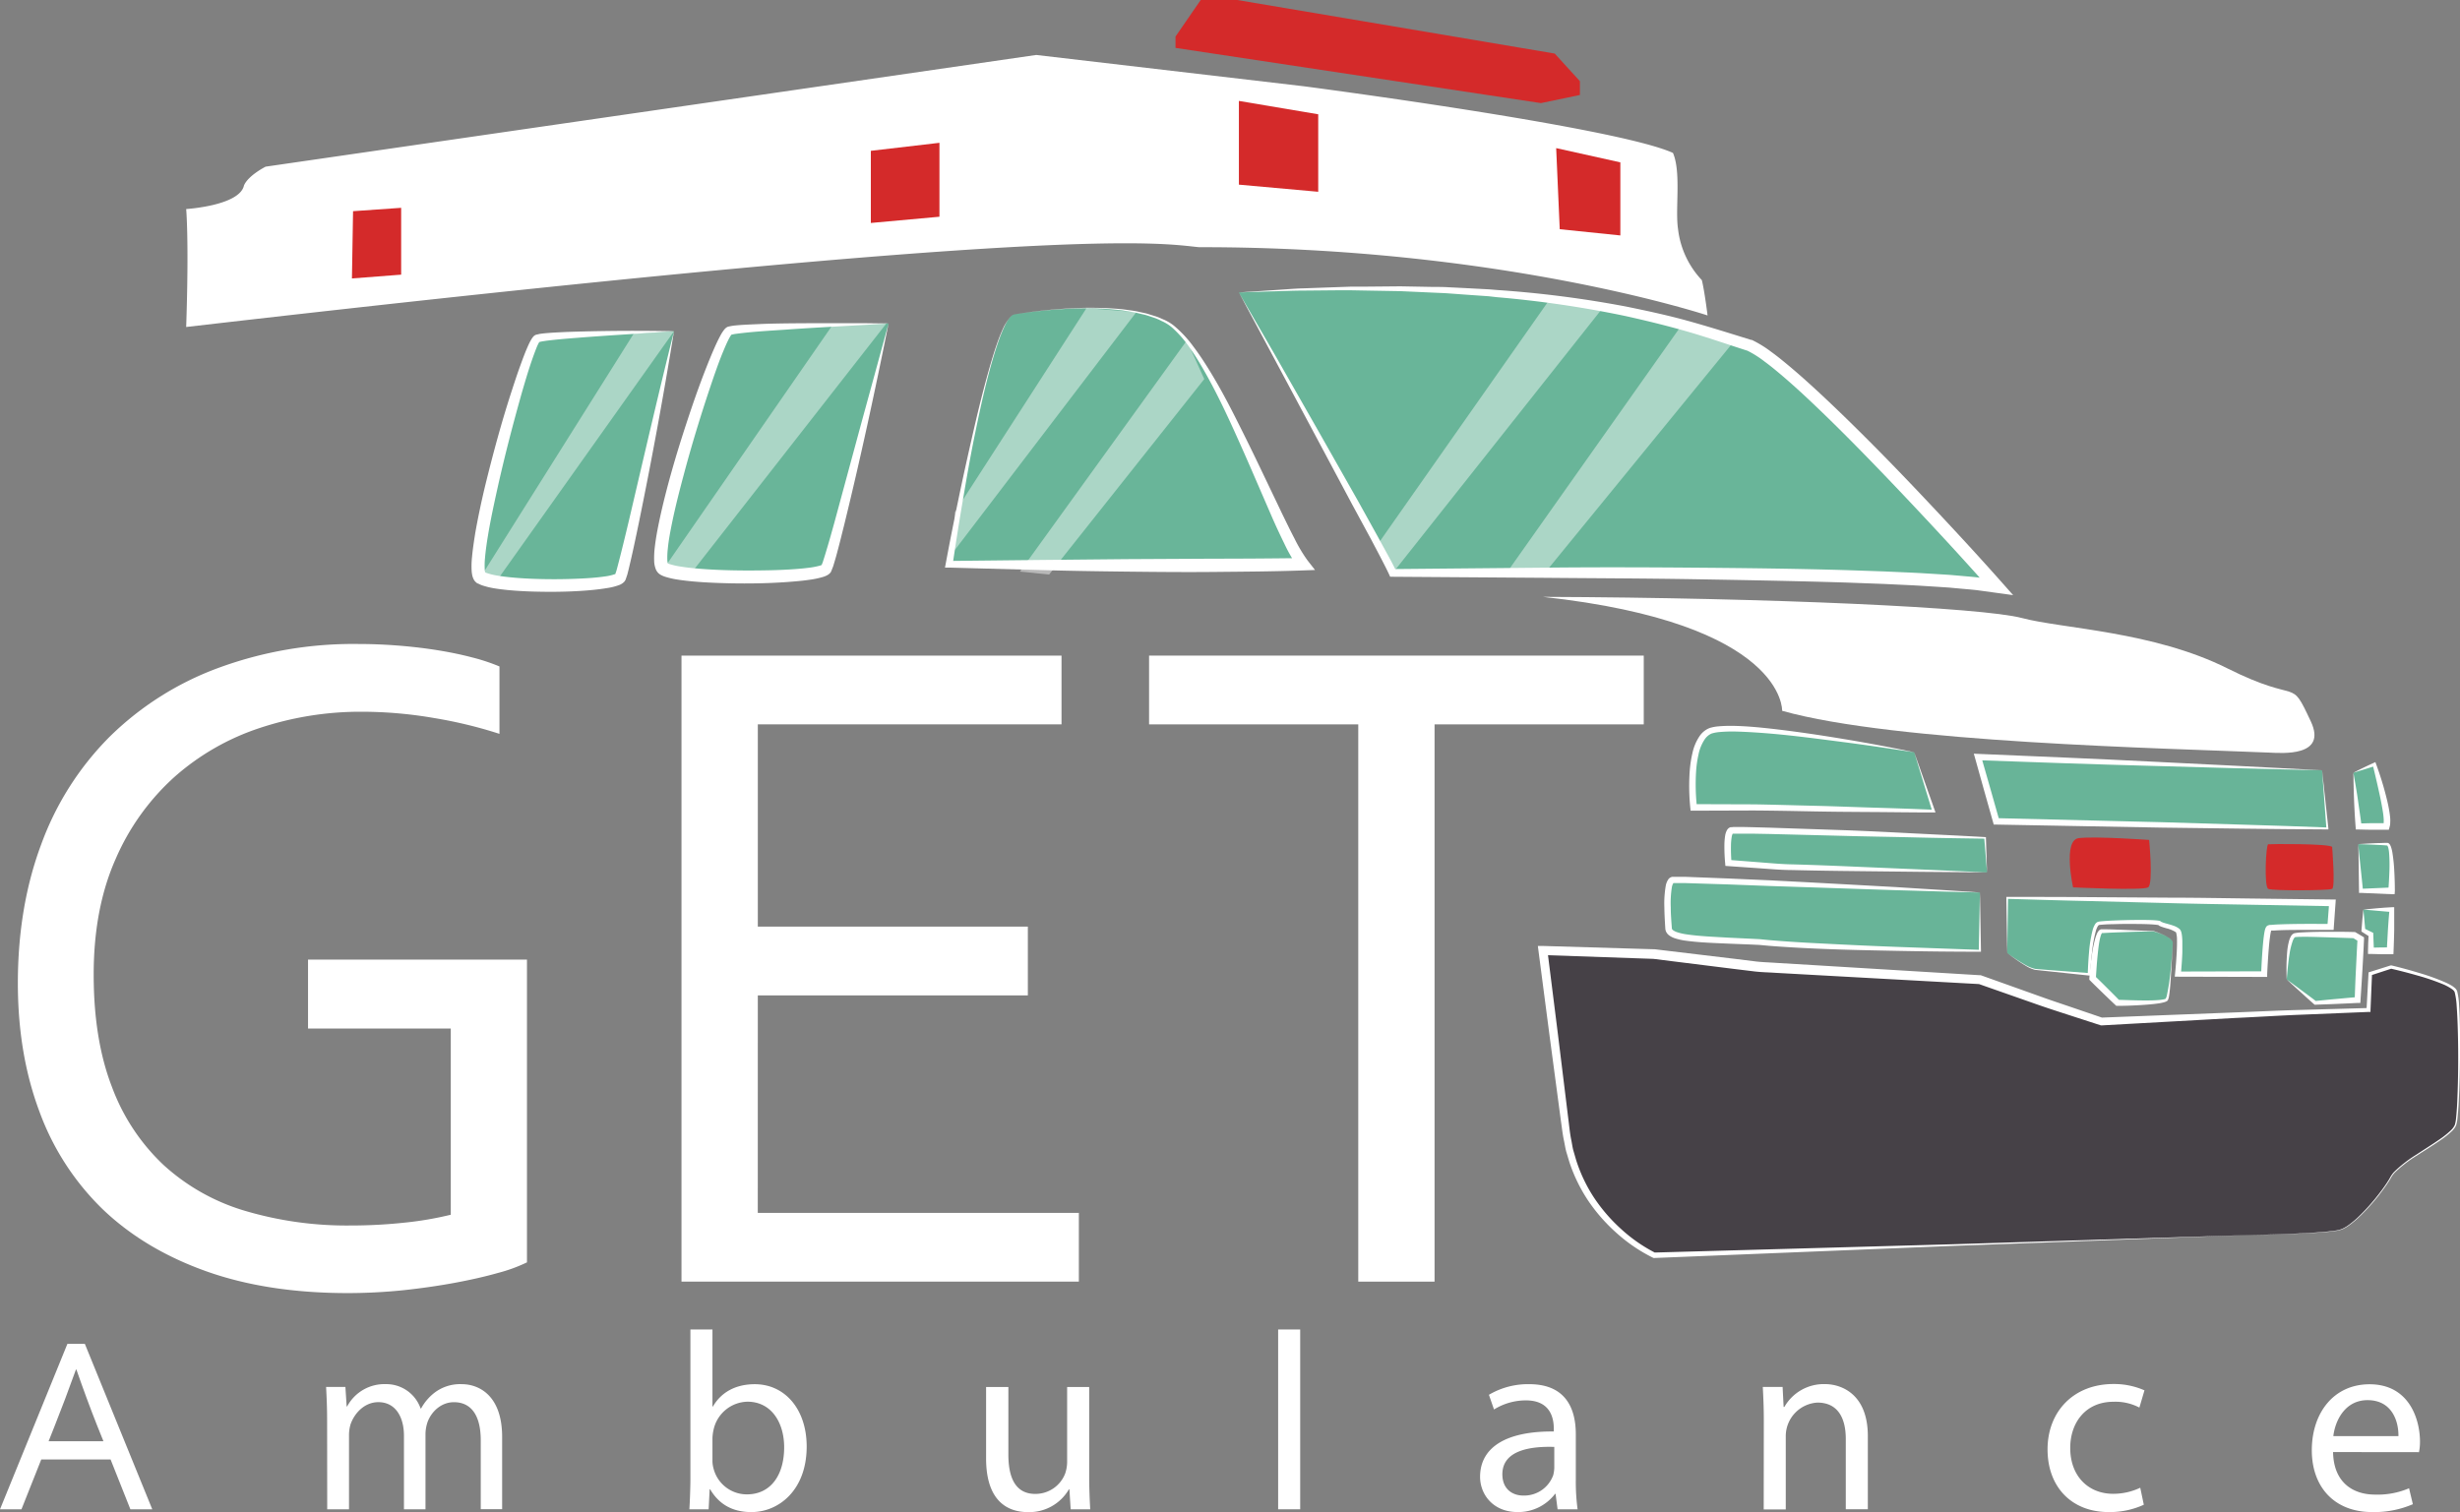 <svg id="Layer_1" data-name="Layer 1" xmlns="http://www.w3.org/2000/svg" viewBox="0 0 745.19 458.17"><rect x="0" y="0" width="745.19" height="458.17" fill="#808080" stroke="none"/><defs><style>.cls-1{fill:#d42a2a;}.cls-2,.cls-6{fill:#fff;}.cls-3{fill:#68b498;}.cls-4{fill:#464147;}.cls-5{fill:#69b599;}.cls-6{opacity:0.44;}</style></defs><title>LOGO-1.5-BG</title><polygon class="cls-1" points="478.59 24.6 470.96 16.23 374.79 0 363.72 0 356.09 11.07 356.09 14.51 466.78 31.24 478.59 28.78 478.59 24.6"/><path class="cls-2" d="M157.92,313.87H114.68V293H181v91.73a47.71,47.71,0,0,1-8.72,3.19q-5.74,1.63-13.11,3t-15.81,2.27a165.92,165.92,0,0,1-16.66.85q-24.39,0-43-6.66T52.44,368.6A79,79,0,0,1,33.3,339q-6.52-17.44-6.52-38.85,0-23.25,7.14-42.25a89.5,89.5,0,0,1,20.7-32.47,92.36,92.36,0,0,1,32.77-20.77,118.23,118.23,0,0,1,42.32-7.3q6.24,0,12.48.5t11.91,1.42q5.67.92,10.49,2.2a57.84,57.84,0,0,1,8.08,2.69v20.42a135.1,135.1,0,0,0-19.56-4.75A129.42,129.42,0,0,0,131,217.89a96.87,96.87,0,0,0-30.84,4.89A73.71,73.71,0,0,0,74.27,237.6a71.64,71.64,0,0,0-17.86,24.88q-6.67,15-6.66,35.09,0,19.71,5.53,34a62.05,62.05,0,0,0,15.66,23.68A63.07,63.07,0,0,0,95.5,369.09a108.4,108.4,0,0,0,32.11,4.47,152.42,152.42,0,0,0,16.16-.85,102.7,102.7,0,0,0,14.15-2.41Z" transform="translate(-21.37 -2.23)"/><path class="cls-2" d="M250.92,369.73h97.26v20.84H227.81V200.88H342.93v20.84h-92V283h81.8v20.84h-81.8Z" transform="translate(-21.37 -2.23)"/><path class="cls-2" d="M455.93,390.57H432.82V221.72H369.45V200.88H519.3v20.84H455.93Z" transform="translate(-21.37 -2.23)"/><path class="cls-2" d="M21.37,459.56l20.42-50.14h5.28L67.5,459.56H60.87l-6-15.1h-21l-6,15.1Zm23-42.34q-3.36,9.36-6.41,17l-1.87,4.72H52.71l-1.9-4.72q-3.09-7.79-6.29-17Z" transform="translate(-21.37 -2.23)"/><path class="cls-2" d="M120.46,432.47c0-3.84-.15-7-.31-10H126l.38,5.91h.15a12.79,12.79,0,0,1,11.74-6.75A11,11,0,0,1,148.78,429h.15a15.31,15.31,0,0,1,4.14-4.83,12.79,12.79,0,0,1,8.21-2.53c4.91,0,12.2,3.15,12.2,16v21.87H167V438.61c0-7.21-2.69-11.51-8.13-11.51-3.84,0-6.83,2.84-8,6.06a12,12,0,0,0-.61,3.45v22.94h-6.52V437.3c0-5.91-2.69-10.21-7.75-10.21-4.22,0-7.29,3.38-8.44,6.75a11.82,11.82,0,0,0-.46,3.3v22.41h-6.6Z" transform="translate(-21.37 -2.23)"/><path class="cls-2" d="M230.51,405.07h6.68V428.4h.15c2.38-4.14,6.68-6.75,12.66-6.75,9.21,0,15.73,7.67,15.73,18.88,0,13.28-8.52,19.87-16.73,19.87-5.37,0-9.67-2.07-12.51-6.91h-.15l-.31,6.06H230.2c.15-2.53.31-6.29.31-9.52Zm6.68,39.6a8.61,8.61,0,0,0,.31,2.46,10.4,10.4,0,0,0,10.13,7.9c7.14,0,11.28-5.75,11.28-14.27,0-7.44-3.84-13.81-11.13-13.81a10.75,10.75,0,0,0-10.21,8.29,14,14,0,0,0-.38,2.76Z" transform="translate(-21.37 -2.23)"/><path class="cls-2" d="M345.7,459.56l-.38-6.06h-.15a13.91,13.91,0,0,1-12.35,6.91c-7.21,0-12.74-4.37-12.74-16.27V422.49h6.75V443c0,7.21,2.3,11.89,8.13,11.89a9.64,9.64,0,0,0,9.06-6.14,11,11,0,0,0,.61-3.53V422.49h6.68v26.93c0,3.91.15,7.14.31,10.13Z" transform="translate(-21.37 -2.23)"/><path class="cls-2" d="M408.55,405.07h6.68v54.48h-6.68Z" transform="translate(-21.37 -2.23)"/><path class="cls-2" d="M498.72,450.65a62.3,62.3,0,0,0,.54,8.9H493.2l-.61-4.68h-.15a14,14,0,0,1-11.36,5.52c-7.44,0-11.36-5.37-11.36-10.67,0-9,8-13.89,22.33-13.74v-.84c0-3.07-.92-8.59-8.44-8.59a18.3,18.3,0,0,0-9.67,2.76l-1.54-4.45a23.24,23.24,0,0,1,12.2-3.22c11.36,0,14.12,7.75,14.12,15.19Zm-6.52-10c-7.37-.23-15.73,1.07-15.73,8.29,0,4.45,3,6.45,6.37,6.45a9.34,9.34,0,0,0,9.05-6.22,11.16,11.16,0,0,0,.31-2.15Z" transform="translate(-21.37 -2.23)"/><path class="cls-2" d="M555.67,432.47c0-3.84-.15-7-.31-10h6l.31,6.06h.23a13.75,13.75,0,0,1,12.28-6.91c5.06,0,13,3.07,13,15.73v22.18h-6.68V438.22c0-6.06-2.23-11-8.59-11a10.19,10.19,0,0,0-9.59,10.05v22.33h-6.68Z" transform="translate(-21.37 -2.23)"/><path class="cls-2" d="M670.78,458.17a24.64,24.64,0,0,1-10.67,2.22c-11.2,0-18.49-7.6-18.49-19s7.83-19.8,20-19.8a22.87,22.87,0,0,1,9.36,1.92l-1.54,5.22a15.66,15.66,0,0,0-7.83-1.76c-8.52,0-13.12,6.37-13.12,14,0,8.59,5.53,13.89,13,13.89a19.07,19.07,0,0,0,8.21-1.84Z" transform="translate(-21.37 -2.23)"/><path class="cls-2" d="M728.11,442.21c.15,9.13,5.91,12.89,12.74,12.89a24.16,24.16,0,0,0,10.28-1.92l1.15,4.83a29.52,29.52,0,0,1-12.35,2.38c-11.43,0-18.26-7.6-18.26-18.72,0-11.28,6.6-20,17.5-20,12,0,15.27,10.59,15.27,17.42a14.82,14.82,0,0,1-.31,3.15Zm19.8-4.83c.08-4.22-1.77-10.9-9.36-10.9-6.83,0-9.82,6.22-10.36,10.9Z" transform="translate(-21.37 -2.23)"/><path class="cls-2" d="M538.63,97.81S476,77,384.57,77.13c-12.25-1.2-38.08-6.89-306.8,24.18.88-26.26,0-35.74,0-35.74s16.19-1,17.51-7.15c1.31-3.06,6.56-5.69,6.56-5.69L335.26,18.88l81,9.48s94.61,12.33,111.89,20.21c2.53,5.88.63,17,1.53,23a27,27,0,0,0,7.22,15.54C537.75,90.59,538.63,97.81,538.63,97.81Z" transform="translate(-21.37 -2.23)"/><polygon class="cls-3" points="703.4 233.41 705.02 251.02 604.7 248.87 599.19 229.37 703.4 233.41"/><path class="cls-2" d="M724.78,235.63l1.91,17.59,0,.33h-.34q-12.54-.07-25.09-.23L676.21,253l-50.16-.92h-.73l-.2-.71c-1.86-6.49-3.65-13-5.48-19.51l-.36-1.26,1.31.06,26.2,1.11c8.74.35,17.45.8,26.14,1.22l26,1.29Zm0,0L698.48,235l-26.09-.73c-8.68-.25-17.34-.47-26-.79l-25.91-.91,1-1.21c1.85,6.5,3.74,13,5.55,19.49l-.93-.72,50.16,1.23,25.07.76q12.54.36,25.07.84l-.31.33Z" transform="translate(-21.37 -2.23)"/><path class="cls-3" d="M601.23,230.17,607.09,248,554,246.88H534.4s-2.24-19,4.49-22.94S601.23,230.17,601.23,230.17Z" transform="translate(-21.37 -2.23)"/><path class="cls-2" d="M601.23,230.17l6.26,17.7.19.54h-.6c-6.06,0-12.12-.09-18.18-.13s-12.12-.07-18.17-.19-12.11-.24-18.17-.28l-18.17.06h-.9l-.09-.88a65,65,0,0,1-.18-11.08,34.67,34.67,0,0,1,.84-5.54,14.58,14.58,0,0,1,2.3-5.31,6.75,6.75,0,0,1,2.35-2,7.19,7.19,0,0,1,.77-.31l.73-.18a14.15,14.15,0,0,1,1.43-.23,45,45,0,0,1,5.57-.15c3.67.1,7.31.46,10.93.86,7.25.83,14.45,1.9,21.63,3.09S594.12,228.66,601.23,230.17Zm0,0c-7.19-1.08-14.38-2.17-21.59-3.1s-14.41-1.9-21.63-2.53c-3.61-.31-7.23-.55-10.82-.65a43.42,43.42,0,0,0-5.32.19,12.49,12.49,0,0,0-1.25.21l-.59.15c-.19.05-.32.14-.49.2a5,5,0,0,0-1.71,1.52,12.85,12.85,0,0,0-1.94,4.66,32.84,32.84,0,0,0-.74,5.24,63.16,63.16,0,0,0,.26,10.71l-1-.88,18.19.06c6.06.09,12.12.29,18.18.43s12.11.39,18.17.57,12.11.37,18.17.64l-.4.55Z" transform="translate(-21.37 -2.23)"/><path class="cls-3" d="M623.29,266.56l-62.38-1.68-16-1.18s-.89-9.48,1-9.87,76.79,2.27,76.79,2.27Z" transform="translate(-21.37 -2.23)"/><path class="cls-2" d="M623.29,266.56l-19.38-.15-19.65-.22c-6.57-.07-13.18-.16-19.79-.33-3.32,0-6.57-.29-9.84-.52l-9.79-.68-.81-.06-.07-.81a52.69,52.69,0,0,1-.23-5.55,18.59,18.59,0,0,1,.24-2.87,4.89,4.89,0,0,1,.55-1.62,2.37,2.37,0,0,1,.38-.48,1.76,1.76,0,0,1,.73-.4c.34,0,.55,0,.83-.06.56,0,1,0,1.46,0l1.37,0,2.73.06,5.44.15,21.76.73c7.25.25,14.5.63,21.75,1s14.49.7,21.74,1.12h.24v.23Zm0,0-.85-10.45.24.24c-7.26-.1-14.51-.21-21.76-.39s-14.51-.27-21.76-.48l-21.75-.55-5.43-.1-2.71,0h-1.35c-.45,0-.92,0-1.26,0h-.52c.18-.06.16-.11.11,0a3.16,3.16,0,0,0-.3.95,16.79,16.79,0,0,0-.23,2.55,50.88,50.88,0,0,0,.17,5.32l-.88-.87,9.76.76c3.25.25,6.52.56,9.74.6,6.46.18,12.92.44,19.42.72l19.56.83Z" transform="translate(-21.37 -2.23)"/><path class="cls-1" d="M672.39,256.73s1.31,13.38-.31,14.38-22.73,0-22.73,0-3.17-14.3,1.7-14.92S672.39,256.73,672.39,256.73Z" transform="translate(-21.37 -2.23)"/><path class="cls-1" d="M727.83,258.86s1,12.18,0,12.7-18.09.64-19.37,0-.7-13.4,0-13.51S726.9,257.81,727.83,258.86Z" transform="translate(-21.37 -2.23)"/><path class="cls-3" d="M734.27,236.37l6.37-2.53s4.87,15.76,3.65,18.79h-8.43Z" transform="translate(-21.37 -2.23)"/><path class="cls-2" d="M734.27,236.37c1.92-1,4-2,6.18-3l.48-.22.2.55c1.1,3,2.09,6.11,2.9,9.24.4,1.57.8,3.14,1.06,4.77a24.88,24.88,0,0,1,.33,2.48,9,9,0,0,1,0,1.32,4,4,0,0,1-.05.71c-.06.27-.12.54-.2.8l-.17.63h-.75l-4.21,0c-1.4,0-2.81-.05-4.21-.08H735l-.06-.79c-.22-2.8-.37-5.61-.48-8.35S734.3,238.94,734.27,236.37Zm0,0c.5,2.85,1,5.58,1.37,8.26s.79,5.3,1.11,7.91l-.88-.8c1.4,0,2.81-.08,4.21-.08l4.21,0-.92.62a2.83,2.83,0,0,1,.07-.37,2.57,2.57,0,0,0,0-.49,7.21,7.21,0,0,0,0-1.09,23,23,0,0,0-.27-2.3c-.25-1.55-.54-3.11-.88-4.67-.67-3.11-1.4-6.24-2.16-9.35l.68.33C738.75,235,736.6,235.65,734.27,236.37Z" transform="translate(-21.37 -2.23)"/><path class="cls-3" d="M621.13,272.66v17.63s-50.22-.81-66.92-2.67c-16.93-.81-27.14-.7-27.37-4.06s-1-14.38,1.28-14.73S621.13,272.66,621.13,272.66Z" transform="translate(-21.37 -2.23)"/><path class="cls-2" d="M621.13,272.66l.32,17.63v.32h-.34c-8.49,0-17-.1-25.48-.27s-17-.33-25.48-.74c-4.25-.19-8.49-.44-12.74-.77l-3.17-.29-3.15-.14-6.36-.25c-4.25-.2-8.49-.3-12.81-.9a18.28,18.28,0,0,1-3.28-.75,5.89,5.89,0,0,1-1.69-.88,3,3,0,0,1-.77-.87,2.66,2.66,0,0,1-.35-1.19c-.14-2.12-.26-4.26-.29-6.41a31.81,31.81,0,0,1,.43-6.56,5.2,5.2,0,0,1,.71-1.82,1.92,1.92,0,0,1,1.21-.85c.37,0,.61,0,.92,0,.61,0,1.14,0,1.67,0l1.6,0,12.74.49,12.73.56,12.72.66,25.44,1.39C604.18,271.58,612.65,272.06,621.13,272.66Zm0,0c-8.49-.18-17-.47-25.47-.7l-25.46-.85-12.73-.42-12.73-.48L532,269.81l-1.58,0c-.53,0-1.06,0-1.52,0h-.67c.09,0,.06,0,0,.08a3.56,3.56,0,0,0-.41,1.15,30.37,30.37,0,0,0-.34,6.12c0,2.1.18,4.19.33,6.31a.61.61,0,0,0,.09.32,1,1,0,0,0,.29.3,4.3,4.3,0,0,0,1.13.57,16.46,16.46,0,0,0,2.91.68c4.1.6,8.36.74,12.59,1l6.36.3,3.21.16,3.17.31c4.22.35,8.44.63,12.68.85,8.47.44,16.95.86,25.43,1.17l25.45.91-.33.32Z" transform="translate(-21.37 -2.23)"/><path class="cls-3" d="M629.41,291s6.09,4.74,8.52,5,16.24,1.49,16.24,1.49.54-15,3-15.42,17.86-.68,18.4,0,4.33,1.08,5.55,2.3,0,13.12,0,13.12H707.2s.54-13.39,1.49-13.94,18.67-.41,18.67-.41l.54-7.31-98.5-1.49Z" transform="translate(-21.37 -2.23)"/><path class="cls-2" d="M629.41,291a53.67,53.67,0,0,0,5.48,3.59,10.41,10.41,0,0,0,3,1.22c1.08.11,2.18.18,3.26.27l13.08,1-.43.38c.06-2.25.19-4.49.39-6.74a39,39,0,0,1,1.1-6.73,6.81,6.81,0,0,1,.72-1.69,1.71,1.71,0,0,1,.93-.77,5.87,5.87,0,0,1,.93-.14c1.14-.11,2.26-.17,3.39-.22q3.37-.15,6.74-.19c2.26,0,4.48-.05,6.8.15l.47.07a2.56,2.56,0,0,1,.27.06,1.13,1.13,0,0,1,.47.23l.13.12h0l.09,0,.3.13c.47.17,1,.31,1.55.46s1.1.31,1.66.51a5.92,5.92,0,0,1,1.71.89l.21.18a2.05,2.05,0,0,1,.26.35,2.78,2.78,0,0,1,.22.56,6.63,6.63,0,0,1,.18.94c.08.6.11,1.18.13,1.75,0,1.15,0,2.28,0,3.42-.08,2.26-.25,4.5-.46,6.76l-.85-.95,26.11-.07-.93.89c.11-2.75.26-5.48.48-8.22.12-1.37.24-2.74.46-4.15.06-.35.12-.71.22-1.09a3.6,3.6,0,0,1,.24-.67l.13-.23a1.59,1.59,0,0,1,.41-.38,4.19,4.19,0,0,1,.47-.16l.23-.05.14,0,.28,0,.55-.05,1-.07c5.52-.24,11-.2,16.44-.16l-1,.91.56-7.3.94,1-24.62-.44c-8.21-.15-16.42-.27-24.62-.49L654,275.25c-8.21-.17-16.41-.44-24.62-.67l.27-.27Zm0,0-.27-16.64V274h.28c8.21,0,16.42,0,24.63.07l24.63.16c8.21,0,16.42.16,24.63.26l24.62.3h1l-.07,1-.52,7.31-.06.9h-.92l-8.18,0c-2.72,0-5.46,0-8.15.14l-1,.06-.47,0-.23,0h-.13l0,0a.51.51,0,0,0,.23-.2h0a2.13,2.13,0,0,0-.1.3c-.07.28-.14.59-.19.91-.21,1.29-.35,2.64-.47,4-.23,2.7-.39,5.42-.52,8.13l0,.9h-.89l-26.11-.07h-1l.1-.94c.22-2.21.39-4.44.51-6.65.05-1.11.09-2.21.07-3.31,0-.54,0-1.09-.09-1.6s-.17-1-.29-1a9.09,9.09,0,0,0-2.8-1.16c-.54-.16-1.08-.31-1.66-.53a4.27,4.27,0,0,1-.47-.21,3,3,0,0,1-.27-.17l-.17-.15-.08-.08s0,0,0,.06c.2.13.09.06.08.07l-.14,0-.36-.06c-2.14-.22-4.41-.23-6.63-.25s-4.47,0-6.7.08c-1.11,0-2.23.07-3.33.16a5.59,5.59,0,0,0-.73.09s-.19.12-.31.3a5.84,5.84,0,0,0-.6,1.39,39.24,39.24,0,0,0-1.18,6.51c-.26,2.21-.45,4.44-.57,6.67l0,.43-.41,0-13.06-1.38c-1.09-.12-2.17-.22-3.27-.36a10.15,10.15,0,0,1-3-1.36A53.76,53.76,0,0,1,629.41,291Z" transform="translate(-21.37 -2.23)"/><polygon class="cls-3" points="715.92 275.6 724.55 275.6 724.06 288.06 718.22 288.06 718.22 283.13 715.92 281.83 715.92 275.6"/><path class="cls-2" d="M737.29,277.83c2.62-.26,5.59-.56,8.64-.71l.7,0v.77c0,2.08,0,4.16,0,6.24,0,1-.05,2.08-.08,3.12s-.05,2.08-.11,3.12l-.05,1h-.94c-1.95,0-3.89,0-5.84-.09l-.92,0,0-.87c0-1.64.1-3.29.19-4.93l.37.63c-.75-.46-1.48-1-2.23-1.43l-.31-.2,0-.3C736.85,281.84,737.1,279.71,737.29,277.83Zm0,0c.19,2.27.44,4.29.57,6.23l-.29-.49c.79.39,1.59.76,2.38,1.16l.34.18,0,.45c.08,1.65.15,3.29.19,4.93l-.91-.91c1.95-.07,3.89-.06,5.84-.09l-1,1c0-1,.09-2.08.14-3.11s.09-2.08.17-3.11q.19-3.11.47-6.22l.71.73C743.22,278.38,740.43,278.08,737.29,277.83Z" transform="translate(-21.37 -2.23)"/><path class="cls-3" d="M735.75,258l.82,14.14h9.27s.58-14-1.32-14.14S735.75,258,735.75,258Z" transform="translate(-21.37 -2.23)"/><path class="cls-2" d="M735.75,258c.42,4.86,1,9.56,1.42,14.11l-.6-.57,9.27-.4-1,1h0c.15-1.91.26-3.84.33-5.76a48.22,48.22,0,0,0-.09-5.74,10,10,0,0,0-.21-1.37c-.08-.43-.31-.89-.41-.85-.94-.09-1.92-.14-2.88-.18C739.63,258.14,737.69,258.08,735.75,258Zm0,0c1.94-.12,3.87-.23,5.82-.31,1,0,1.94-.08,2.93-.07a1,1,0,0,1,.3.06.76.76,0,0,1,.26.16,1.51,1.51,0,0,1,.31.38,3.9,3.9,0,0,1,.33.75,10.86,10.86,0,0,1,.36,1.48,49.3,49.3,0,0,1,.6,5.86c.11,2,.16,3.9.17,5.87h0l-.08,1-.92,0-9.27-.4-.59,0v-.54C735.89,267.33,735.88,262.6,735.75,258Z" transform="translate(-21.37 -2.23)"/><path class="cls-3" d="M679.56,287.88s-.85,16-1.85,17.23-14.91,1-14.91,1l-7.52-7.38s.84-14.17,2.74-14.33,15.77,0,15.77,0S679.5,286.06,679.56,287.88Z" transform="translate(-21.37 -2.23)"/><path class="cls-2" d="M679.56,287.88l-.45,8.09c-.2,2.7-.27,5.39-.69,8.11a4.44,4.44,0,0,1-.31,1.09c0,.2-.35.43-.51.5a3.4,3.4,0,0,1-.54.21,14,14,0,0,1-2.06.42c-1.36.19-2.72.31-4.07.4-2.71.19-5.42.31-8.14.31h-.34l-.28-.26c-1.29-1.2-2.55-2.42-3.81-3.64s-2.52-2.44-3.76-3.69l-.32-.32,0-.43c.17-2.58.46-5.12.85-7.67.2-1.28.45-2.54.78-3.82a14.42,14.42,0,0,1,.62-1.92,3.63,3.63,0,0,1,.59-1,1.27,1.27,0,0,1,.78-.45c.21,0,.35,0,.53,0,2.59,0,5.12.14,7.68.24s5.1.22,7.65.29h0a27.63,27.63,0,0,1,3.25,1.29,9.7,9.7,0,0,1,1.51.89A2.17,2.17,0,0,1,679.56,287.88Zm0,0a2.16,2.16,0,0,0-1-1.35,9.66,9.66,0,0,0-1.51-.86,20.76,20.76,0,0,0-3.27-1.2h0q-3.83,0-7.65.16c-2.55.09-5.11.16-7.63.32l-.43,0c.09,0,.06,0,0,.06a2.63,2.63,0,0,0-.31.68,13.22,13.22,0,0,0-.43,1.76c-.22,1.22-.36,2.47-.49,3.73-.27,2.51-.43,5-.59,7.56L656,298q1.9,1.82,3.76,3.69c1.25,1.24,2.49,2.48,3.71,3.74l-.62-.26c2.68.08,5.38.19,8.06.2,1.34,0,2.68,0,4-.1a13.29,13.29,0,0,0,1.94-.24,2.68,2.68,0,0,0,.41-.12c.13-.08.14,0,.2-.17a4.38,4.38,0,0,0,.29-.83,68.3,68.3,0,0,0,1.19-8C679.21,293.27,679.38,290.58,679.56,287.88Z" transform="translate(-21.37 -2.23)"/><path class="cls-3" d="M714.07,299s.12-13,2.5-13.46,18,0,18,0l1.95,1.19-1,18.49-12.84.86Z" transform="translate(-21.37 -2.23)"/><path class="cls-2" d="M714.07,299a63.09,63.09,0,0,1,.11-8,18.75,18.75,0,0,1,.69-4,5.35,5.35,0,0,1,.44-1,1.86,1.86,0,0,1,1.1-1,14.5,14.5,0,0,1,2.11-.24c2.7-.15,5.37-.2,8-.2s5.34,0,8,.08h.25l.22.13,2,1.18.49.3,0,.59c-.13,3.08-.3,6.17-.48,9.25s-.37,6.16-.58,9.24l-.05.79-.76,0c-2.14.12-4.29.2-6.43.3s-4.29.16-6.43.24h-.23l-.15-.13c-1.44-1.25-2.82-2.54-4.2-3.78S715.39,300.23,714.07,299Zm0,0c1.55,1.13,3.06,2.25,4.55,3.36s3,2.19,4.42,3.31l-.38-.12c2.14-.22,4.27-.44,6.41-.63s4.27-.4,6.41-.57l-.82.83c.11-3.08.22-6.17.38-9.25s.29-6.17.48-9.25l.47.89-1.94-1.2.47.14-8-.27c-2.66-.06-5.33-.19-8-.15a18.2,18.2,0,0,0-1.87.09.69.69,0,0,0-.36.34,4.2,4.2,0,0,0-.39.78,22.21,22.21,0,0,0-.95,3.77C714.54,293.67,714.3,296.33,714.07,299Z" transform="translate(-21.37 -2.23)"/><path class="cls-4" d="M703.4,376.42s22.58-.31,26.91-1.55,12.68-11.13,15.4-16.08S764,347,765.26,343s1.55-37.42,0-40.52-19.55-7.27-19.55-7.27l-6.33,2-.53,11-24.32.84-56.6,2.67-16.7-5.57-20.1-7.11L554,295.23l-31.57-3.86-33.69-1.08s3.4,28.92,7.11,55.52,26.58,36.81,26.58,36.81Z" transform="translate(-21.37 -2.23)"/><path class="cls-2" d="M703.4,376.42c5.69-.11,11.38-.28,17.07-.59,2.84-.17,5.69-.34,8.5-.75a8,8,0,0,0,2-.55,11.53,11.53,0,0,0,1.82-1.08,29.3,29.3,0,0,0,3.25-2.75,63.62,63.62,0,0,0,5.68-6.35c.87-1.12,1.72-2.26,2.51-3.44.39-.59.78-1.19,1.12-1.81a8.45,8.45,0,0,1,1.24-1.76,38.92,38.92,0,0,1,6.75-5.25c2.38-1.57,4.8-3.07,7.13-4.69a26.36,26.36,0,0,0,3.3-2.65,5.28,5.28,0,0,0,1.21-1.64,10.08,10.08,0,0,0,.38-2c.3-2.82.4-5.67.5-8.51q.27-8.53.07-17.06c-.07-2.84-.17-5.68-.38-8.51a22.65,22.65,0,0,0-.59-4.12c-.16-.53-.74-.93-1.31-1.29a15.86,15.86,0,0,0-1.85-1,66.07,66.07,0,0,0-8-2.77c-2.72-.78-5.48-1.5-8.24-2.13h.27l-6.31,2.06.39-.5-.46,11,0,.57-.58,0-20.23.83c-6.74.26-13.48.7-20.22,1L658,312.93h-.21l-.21-.07-9.26-3c-3.08-1-6.19-2-9.25-3.06l-18.38-6.45.36.07-49.47-2.73L559.21,297c-2.06-.14-4.13-.17-6.18-.4l-6.15-.75-24.6-3.07h.13l-33.69-1.17,1.38-1.5,3.21,25.58,3.14,25.59c.28,2.12.46,4.3.89,6.34.21,1,.34,2.08.6,3.09l.87,3a46.27,46.27,0,0,0,5.39,11.36,50.57,50.57,0,0,0,8.24,9.56,47,47,0,0,0,10.34,7.2l-.36-.07,90.5-2.52Zm0,0-90.47,3.32-90.46,3.67h-.2l-.16-.08A48.48,48.48,0,0,1,511.25,376a52.43,52.43,0,0,1-8.68-9.81,48.31,48.31,0,0,1-5.78-11.79l-.95-3.16c-.29-1.06-.45-2.15-.67-3.22-.48-2.17-.68-4.28-1-6.42L490.76,316l-3.34-25.59-.2-1.55,1.58,0,33.7,1h.13l24.54,2.94,6.13.76c2,.23,4.11.28,6.17.43l12.35.74,49.39,3h.19l.17.06,18.32,6.54c3.05,1.1,6.13,2.11,9.2,3.16l9.21,3.14-.42-.06L698.35,309c6.75-.25,13.49-.6,20.24-.77l20.25-.57-.6.6.6-11,0-.39.37-.11,6.34-2,.14,0,.13,0q4.17,1,8.27,2.25a66.82,66.82,0,0,1,8.08,2.91,16.59,16.59,0,0,1,1.93,1,7.24,7.24,0,0,1,.91.68,2.33,2.33,0,0,1,.7,1,22.57,22.57,0,0,1,.58,4.32c.18,2.85.24,5.7.28,8.55q.07,8.55-.23,17.09c-.12,2.85-.24,5.69-.55,8.54a10.28,10.28,0,0,1-.42,2.14,5.61,5.61,0,0,1-1.31,1.77,26.68,26.68,0,0,1-3.36,2.67c-2.35,1.62-4.78,3.11-7.16,4.66a38.72,38.72,0,0,0-6.73,5.17,8.16,8.16,0,0,0-1.22,1.71c-.35.62-.75,1.22-1.14,1.81-.8,1.18-1.66,2.32-2.53,3.45a63.82,63.82,0,0,1-5.73,6.34,29.46,29.46,0,0,1-3.28,2.75,11.66,11.66,0,0,1-1.85,1.08,8.17,8.17,0,0,1-2.07.54c-2.82.41-5.67.56-8.51.71C714.78,376.2,709.09,376.34,703.4,376.42Z" transform="translate(-21.37 -2.23)"/><path class="cls-5" d="M396.66,90.84s44.44,79.91,46.58,85H473.8S599,175,626.15,179.94c-10.68-12.18-60.68-66.88-74.78-73.08C535.12,102,494.1,84.86,396.66,90.84Z" transform="translate(-21.37 -2.23)"/><path class="cls-2" d="M396.66,90.84c4,7,8.12,14,12.11,21l12,21.06L432.73,154l5.88,10.61,2.91,5.32c1,1.8,1.92,3.53,2.85,5.48l-1.13-.75,45.76-.42c15.26-.17,30.52-.12,45.78,0s30.52.29,45.79.74l11.45.39c3.82.18,7.64.32,11.46.53l5.73.35,2.87.18,2.87.25c1.92.18,3.83.31,5.75.54l5.79.81-1.85,3.27c-5.74-6.53-11.65-13-17.57-19.36s-11.93-12.73-18-19-12.2-12.45-18.51-18.43c-3.16-3-6.36-5.93-9.65-8.72-1.65-1.39-3.31-2.77-5-4a31.21,31.21,0,0,0-5.21-3.3l.19.07c-6.28-2-12.37-4.14-18.62-5.93s-12.54-3.32-18.88-4.72a326,326,0,0,0-38.57-5.63L472.37,92l-2.43-.17-4.87-.34-4.87-.36c-1.62-.11-3.25-.16-4.88-.24l-9.76-.44-9.77-.17-4.89-.09-4.89,0-9.78.09c-3.27,0-6.44.17-9.71.24Zm0,0,9.69-.63,4.92-.34c1.65-.12,3.31-.23,4.93-.27l9.79-.35,4.9-.17,4.9,0,9.8-.09,9.8.18c1.63,0,3.27,0,4.9.11l4.9.24,4.9.26,2.45.13,2.44.2a328.47,328.47,0,0,1,38.94,5c6.42,1.31,12.84,2.69,19.17,4.46s12.61,3.75,18.77,5.66l.11,0,.08,0a34,34,0,0,1,5.89,3.63c1.82,1.31,3.53,2.72,5.23,4.13,3.39,2.83,6.65,5.78,9.86,8.77,6.42,6,12.64,12.15,18.78,18.4s12.15,12.6,18.13,19,11.89,12.83,17.71,19.4l3.55,4-5.4-.74-5.54-.76c-1.86-.21-3.76-.35-5.64-.53l-2.82-.26-2.84-.19-5.68-.36c-3.79-.22-7.6-.37-11.4-.56l-11.41-.42c-15.23-.47-30.47-.74-45.71-1s-30.49-.29-45.74-.43l-45.76-.32h-.78l-.34-.75c-.79-1.71-1.75-3.53-2.67-5.32l-2.82-5.36L430.93,155l-11.41-21.39Z" transform="translate(-21.37 -2.23)"/><polygon class="cls-1" points="490.84 49.2 490.84 71.34 472.48 69.45 471.4 44.88 490.84 49.2"/><polygon class="cls-2" points="450.34 40.57 450.34 62.97 429.83 61.35 427.67 37.06 450.34 40.57"/><polygon class="cls-1" points="399.32 34.63 399.32 58.11 375.29 55.95 375.29 30.58 399.32 34.63"/><polygon class="cls-1" points="284.58 43.27 284.58 65.67 263.8 67.56 263.8 45.7 284.58 43.27"/><polygon class="cls-2" points="262.54 45.42 261.37 67.56 242.47 69.45 242.47 46.77 262.54 45.42"/><polygon class="cls-1" points="121.52 62.97 121.52 83.22 106.61 84.37 106.95 63.99 121.52 62.97"/><polygon class="cls-2" points="106.07 65.47 106.07 85.04 91.02 85.78 91.02 66.01 106.07 65.47"/><path class="cls-5" d="M328.69,97.49s31.74-5.6,46.14,2.4,33.6,63.74,41.34,73.34c-31.2.8-107.21,0-107.21,0S321.19,98.52,328.69,97.49Z" transform="translate(-21.37 -2.23)"/><path class="cls-2" d="M328.69,97.49A149.85,149.85,0,0,1,345,95.7a107.11,107.11,0,0,1,16.46.24c1.36.2,2.73.36,4.09.59l2,.44a14.79,14.79,0,0,1,2,.52l2,.62a16.69,16.69,0,0,1,1.93.79,13.24,13.24,0,0,1,3.62,2.12,34.94,34.94,0,0,1,5.68,6.1c1.68,2.2,3.2,4.51,4.66,6.86,2.91,4.69,5.53,9.54,8,14.43s4.92,9.84,7.29,14.79l7.1,14.84c1.2,2.45,2.38,4.91,3.64,7.31a46.4,46.4,0,0,0,4,6.71l2.25,2.88-3.64.13c-9,.33-17.9.37-26.84.46s-17.88,0-26.82-.1-17.87-.24-26.81-.5l-26.8-.72-1.18,0,.21-1.13q1.81-9.73,3.83-19.4c1.33-6.45,2.77-12.89,4.23-19.31s3-12.83,4.78-19.18c.88-3.17,1.82-6.33,2.92-9.44a47.29,47.29,0,0,1,1.88-4.57A17,17,0,0,1,326.83,99,3.38,3.38,0,0,1,328.69,97.49Zm0,0A3.37,3.37,0,0,0,326.85,99a17,17,0,0,0-1.21,2.15,47.22,47.22,0,0,0-1.84,4.58c-1.08,3.11-2,6.27-2.85,9.45-1.69,6.36-3.06,12.81-4.38,19.25s-2.43,12.94-3.54,19.43-2.13,13-3.09,19.5l-1-1.16,26.8-.29,26.8-.26,26.79-.14c8.93,0,17.86-.07,26.76-.18l-1.4,3a48.66,48.66,0,0,1-4.3-7.44q-1.83-3.74-3.5-7.51l-6.55-15.12c-2.18-5-4.39-10-6.71-15s-4.74-9.86-7.44-14.6c-1.35-2.37-2.76-4.71-4.33-6.92a34,34,0,0,0-5.28-6.12,12.47,12.47,0,0,0-3.37-2.14,16.1,16.1,0,0,0-1.85-.84L369.45,98a14.44,14.44,0,0,0-2-.55l-2-.48c-1.34-.27-2.69-.46-4-.68a94.21,94.21,0,0,0-16.41-.51A149.79,149.79,0,0,0,328.69,97.49Z" transform="translate(-21.37 -2.23)"/><path class="cls-5" d="M290.54,100.25s-17,71.19-18.93,74.35-43.55,3.49-49.22,0c-5.44-3.35,16.2-70.83,20-72.18S290.54,100.25,290.54,100.25Z" transform="translate(-21.37 -2.23)"/><path class="cls-2" d="M290.54,100.25c-4.12,20.5-8.51,40.93-13.5,61.25-.64,2.54-1.25,5.08-1.94,7.62-.32,1.27-.69,2.54-1.08,3.83-.1.33-.17.61-.31,1l-.46,1.16-.12.29a.72.72,0,0,1-.09.18,3.6,3.6,0,0,1-.25.31,3.29,3.29,0,0,1-.83.63,6.93,6.93,0,0,1-1.22.51,26.62,26.62,0,0,1-4.13.87c-1.34.2-2.66.34-4,.46-2.64.24-5.28.4-7.91.51-5.27.21-10.53.19-15.8,0-2.64-.1-5.28-.24-7.93-.49-1.33-.13-2.66-.28-4-.48a25.43,25.43,0,0,1-4.17-.93,7.75,7.75,0,0,1-1.19-.51,3.42,3.42,0,0,1-.37-.22,4.54,4.54,0,0,1-.55-.47,3.51,3.51,0,0,1-.35-.47,2.38,2.38,0,0,1-.25-.44,7.44,7.44,0,0,1-.56-2.65,27.49,27.49,0,0,1,.2-4.24c.31-2.7.81-5.31,1.35-7.9,1.1-5.18,2.41-10.27,3.84-15.32s3-10.06,4.63-15,3.36-9.94,5.26-14.84c.95-2.45,1.93-4.9,3-7.32.54-1.21,1.1-2.42,1.76-3.63a12.26,12.26,0,0,1,1.2-1.87,3.85,3.85,0,0,1,.55-.55,2.74,2.74,0,0,1,.6-.33l.29-.06c.39-.08.79-.16,1.16-.22,2.72-.32,5.3-.37,7.93-.5s5.24-.16,7.85-.21c5.23-.06,10.46-.07,15.69-.07l7.84,0Zm0,0c-10.43.66-20.87,1.12-31.29,1.87-5.18.35-10.47.63-15.48,1.34l-.76.17-.19,0a.36.36,0,0,0,.18-.09s0,0-.12.16a11.52,11.52,0,0,0-.85,1.46c-.56,1.11-1.06,2.28-1.55,3.47-1,2.38-1.87,4.82-2.73,7.26-3.38,9.82-6.48,19.78-9.16,29.82-1.34,5-2.64,10.05-3.67,15.1-.51,2.52-1,5.06-1.24,7.54a23.94,23.94,0,0,0-.16,3.58,4.33,4.33,0,0,0,.2,1.17s0,0,0,0,0,0-.06-.07a.49.49,0,0,0-.18-.15l.05,0a4.65,4.65,0,0,0,.61.25,22,22,0,0,0,3.47.78c1.24.2,2.5.35,3.77.48,2.55.25,5.12.41,7.7.52,5.17.22,10.36.22,15.53.11,2.59-.06,5.17-.17,7.73-.36,1.28-.1,2.56-.21,3.81-.37a23.77,23.77,0,0,0,3.55-.66,3.88,3.88,0,0,0,.6-.22c.05,0,.07-.05,0,.06a.55.55,0,0,0-.09.13c0,.05,0,0,0,0l.06-.17c.08-.22.16-.44.26-.66s.19-.59.29-.88c.39-1.21.76-2.43,1.13-3.69.75-2.48,1.44-5,2.14-7.51l8.19-30.23,4.14-15.12,2.06-7.56Z" transform="translate(-21.37 -2.23)"/><path class="cls-5" d="M225.54,102.6s-14.6,71.42-16.29,74.58-37.47,3.5-42.34,0c-4.68-3.36,13.94-71.05,17.19-72.41S225.54,102.6,225.54,102.6Z" transform="translate(-21.37 -2.23)"/><path class="cls-2" d="M225.54,102.6q-4.73,29.16-10.66,58.09c-1,4.83-2,9.63-3.19,14.49l-.23.91c-.06.28-.22.71-.34,1.06l-.19.55-.1.27a2.77,2.77,0,0,1-.4.57,4,4,0,0,1-1.37.91,18.15,18.15,0,0,1-4,1c-2.54.42-5,.64-7.52.81-5,.33-9.95.35-14.93.21-2.49-.08-5-.22-7.49-.46-1.26-.13-2.51-.27-3.79-.48a22.91,22.91,0,0,1-3.94-.95,7.68,7.68,0,0,1-1.12-.5L166,179a2.43,2.43,0,0,1-.38-.28,4,4,0,0,1-.5-.52c-.1-.14-.19-.29-.27-.45a5.14,5.14,0,0,1-.47-1.44,10.1,10.1,0,0,1-.14-1.14,26.22,26.22,0,0,1,.1-4c.23-2.55.61-5,1-7.47.87-4.9,1.9-9.74,3.06-14.55,2.36-9.6,4.93-19.13,8-28.53.76-2.35,1.53-4.7,2.36-7s1.67-4.66,2.75-7a15.61,15.61,0,0,1,.95-1.78,6,6,0,0,1,.37-.51l.28-.3a2.26,2.26,0,0,1,.57-.35l1.14-.27c.67-.1,1.29-.16,1.93-.23l1.87-.14c2.48-.15,4.95-.26,7.41-.32Q210.78,102.3,225.54,102.6Zm0,0c-9.82.68-19.65,1.22-29.44,2-2.45.19-4.89.39-7.31.65l-1.81.21c-.58.09-1.18.18-1.72.28l-.66.17a.43.43,0,0,0,.18-.11l0,0-.16.25a13.51,13.51,0,0,0-.71,1.51c-1.76,4.43-3.16,9.18-4.52,13.86-2.65,9.43-5.14,18.93-7.26,28.48-1.06,4.78-2.1,9.56-2.9,14.35-.4,2.39-.75,4.79-.95,7.14a22.64,22.64,0,0,0-.07,3.37,6.24,6.24,0,0,0,.08.69,2,2,0,0,0,.08.31.09.09,0,0,0,0,0,.61.61,0,0,0-.17-.19c-.12-.08,0,0,0,0l.09.05a4.65,4.65,0,0,0,.57.25,19.4,19.4,0,0,0,3.22.78c1.15.2,2.34.34,3.53.47,2.39.25,4.81.4,7.23.49,4.85.19,9.73.15,14.57-.08,2.42-.12,4.84-.29,7.16-.63a15.54,15.54,0,0,0,3.15-.72c.19-.06.33-.19.19-.06a1,1,0,0,0-.14.19l0-.16.1-.32c.07-.24.15-.38.23-.69l.24-.87c1.24-4.67,2.39-9.48,3.53-14.25C216.36,140.89,220.77,121.71,225.54,102.6Z" transform="translate(-21.37 -2.23)"/><path class="cls-2" d="M561.22,217.61s1.2-26.5-72.47-34.53c69.28.27,133.1,3.21,145.14,6.42s39.75,4,62.23,15.26,18.72,2.12,25.25,16.06c5.06,10.81-8.82,9.61-12.6,9.45C677.16,228.94,595.48,227.25,561.22,217.61Z" transform="translate(-21.37 -2.23)"/><polygon class="cls-6" points="417.34 164.94 421.87 173.66 485.46 93.36 469.54 90.55 417.34 164.94"/><polygon class="cls-6" points="200.81 172.68 208.42 174.88 268.51 98.01 252.3 98.33 200.81 172.68"/><polygon class="cls-6" points="289.21 155.27 289.21 166.69 344.24 94.55 329.13 93.36 289.21 155.27"/><polygon class="cls-6" points="308.97 173.19 317.8 174.09 364.8 114.86 359.51 103.17 308.97 173.19"/><polygon class="cls-6" points="456.34 173.64 467.95 173.61 525.47 103.18 509.53 98.34 456.34 173.64"/><polygon class="cls-6" points="145.54 174.95 150.19 176.38 204.17 100.38 191.96 101.11 145.54 174.95"/></svg>